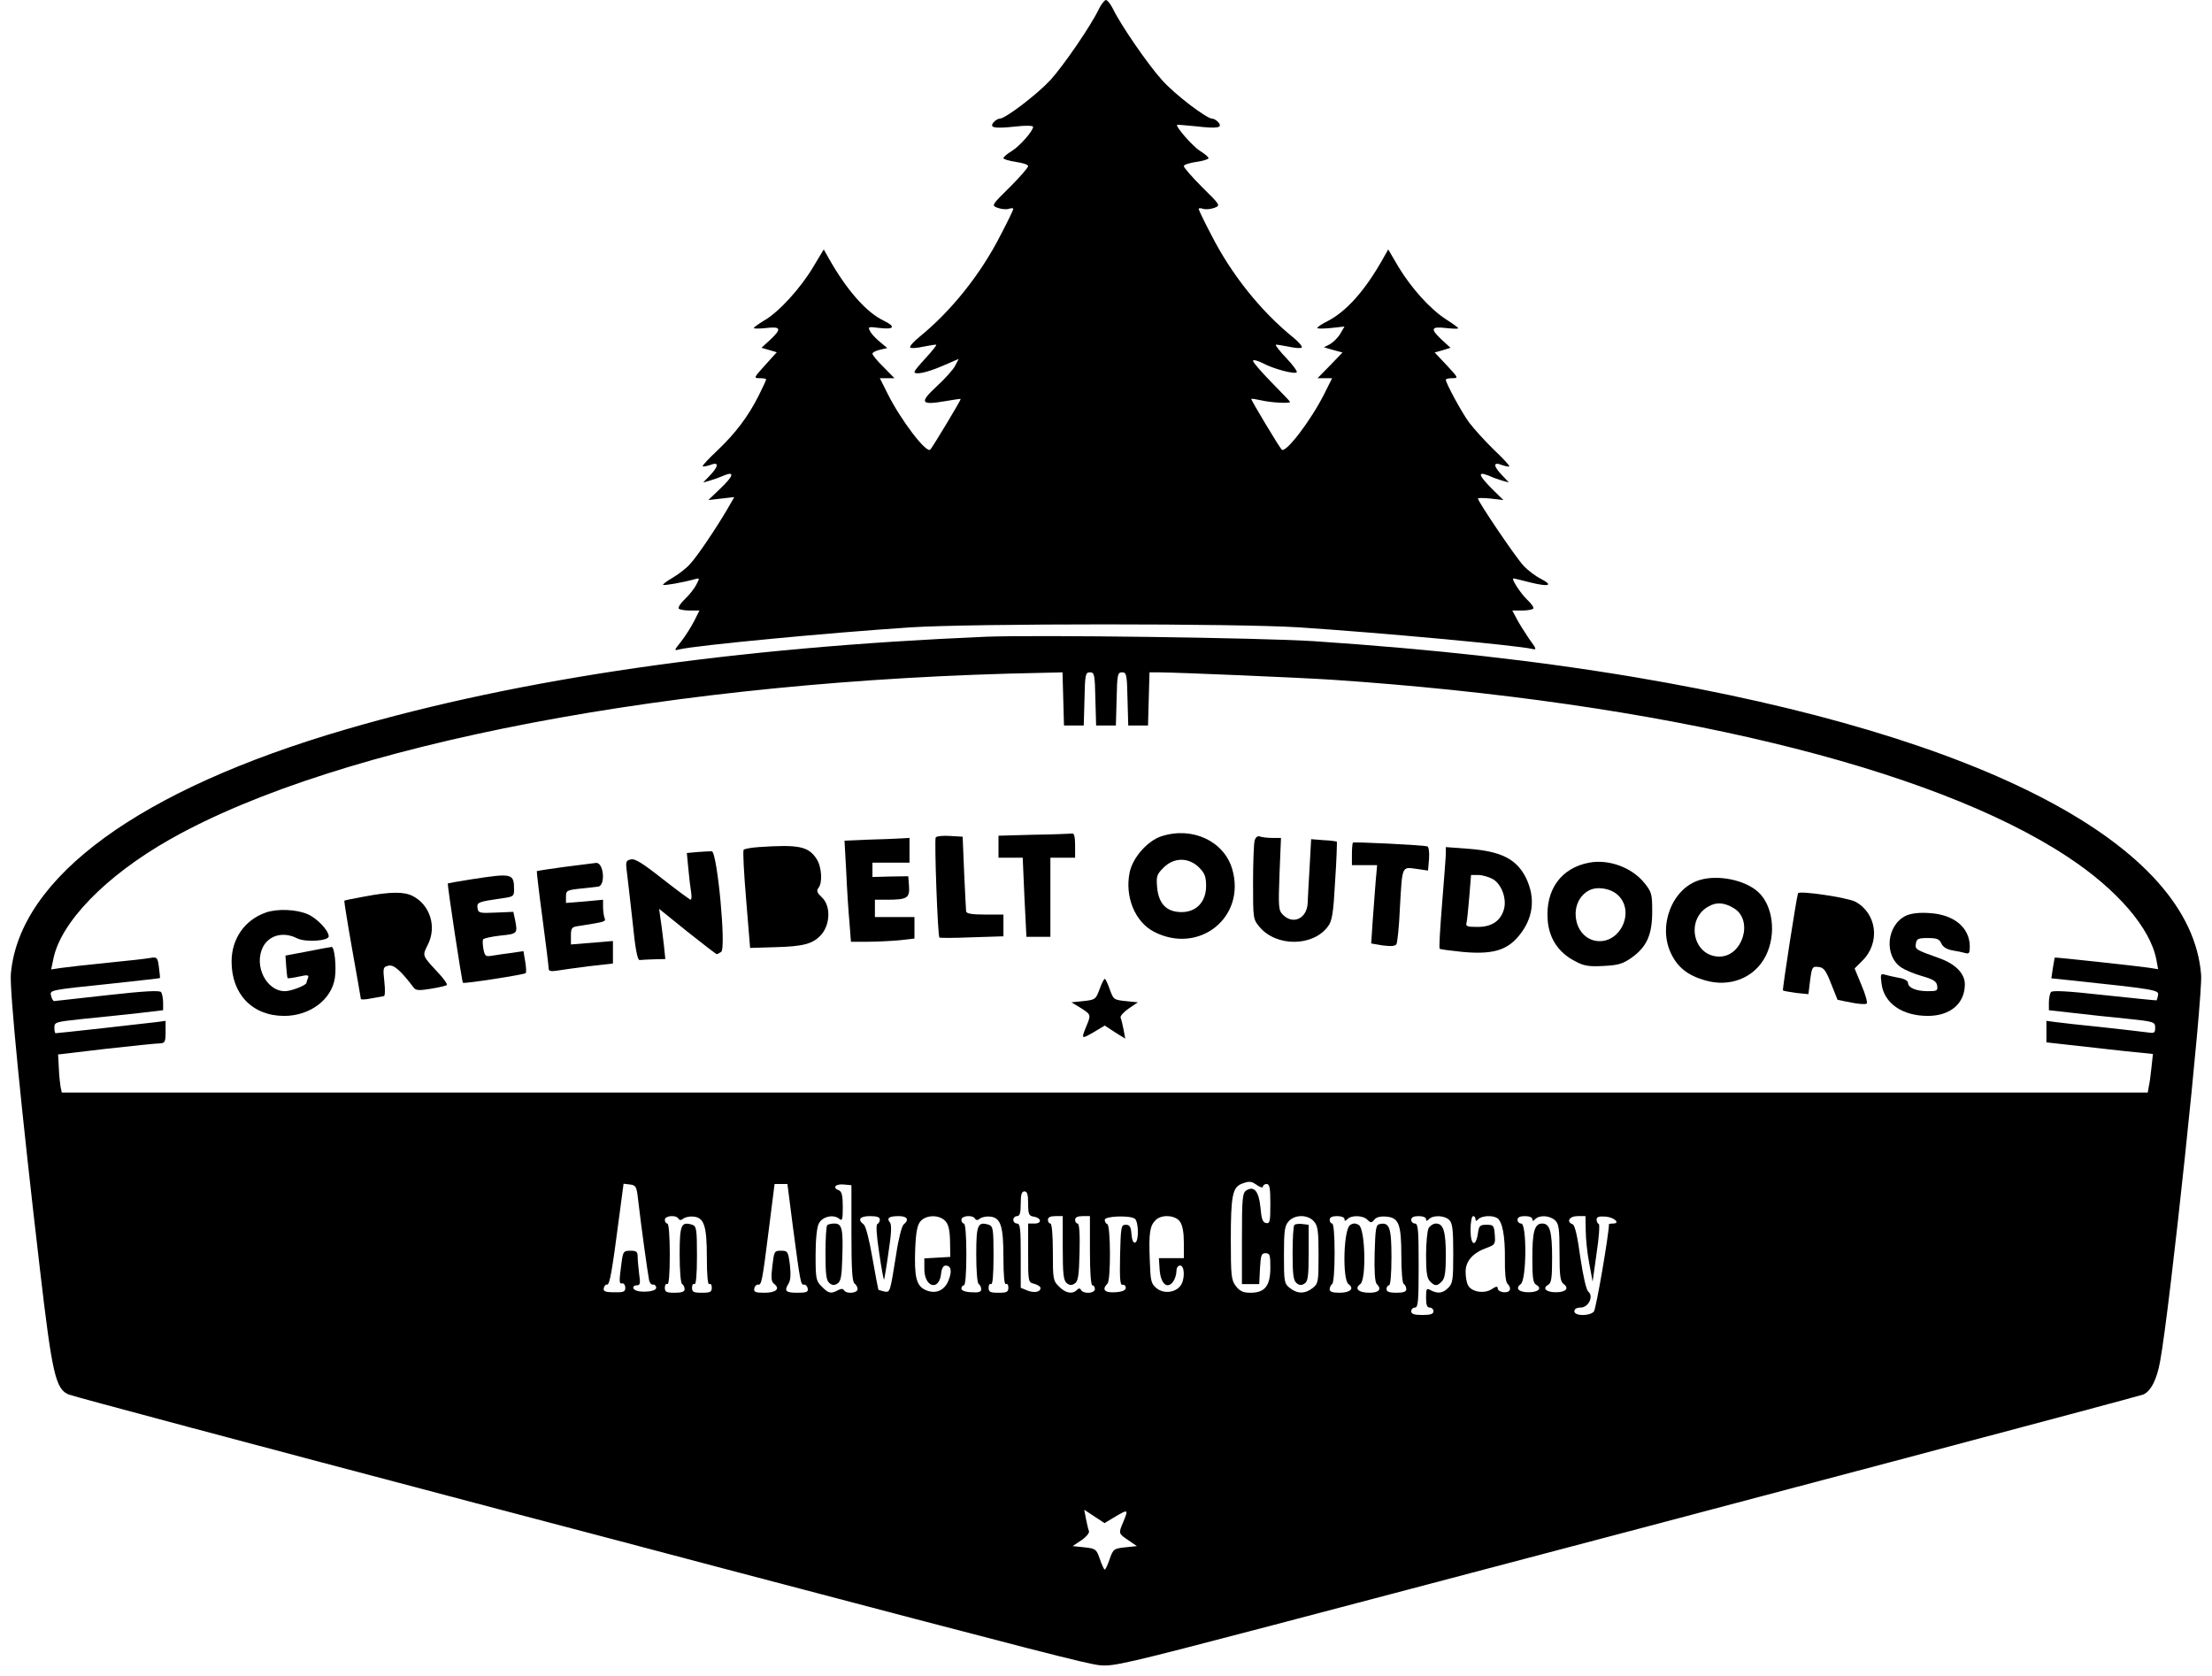 <?xml version="1.0" standalone="no"?>
<!DOCTYPE svg PUBLIC "-//W3C//DTD SVG 20010904//EN"
 "http://www.w3.org/TR/2001/REC-SVG-20010904/DTD/svg10.dtd">
<svg version="1.0" xmlns="http://www.w3.org/2000/svg"
 width="895pt" height="678pt" viewBox="0 0 895 678"
 preserveAspectRatio="xMidYMid meet">
<g transform="translate(0,678) scale(0.1,-0.1)"
fill="#000000" stroke="none">
<path d="M4446 6743 c-32 -67 -141 -226 -196 -287 -54 -58 -182 -156 -205
-156 -7 0 -18 -7 -25 -15 -18 -22 3 -26 88 -17 40 5 72 4 72 -1 0 -17 -53 -77
-86 -98 -19 -11 -34 -24 -34 -29 0 -4 23 -11 50 -15 28 -4 50 -11 50 -17 0 -6
-33 -44 -74 -85 -75 -74 -75 -74 -49 -84 14 -5 34 -7 44 -4 11 4 19 3 19 0 0
-4 -23 -52 -52 -107 -81 -159 -200 -307 -328 -411 -24 -19 -41 -39 -37 -43 4
-4 28 -2 55 4 26 5 49 9 50 7 2 -2 -17 -26 -42 -53 -25 -27 -46 -52 -46 -56 0
-14 49 -4 112 23 l67 29 -14 -27 c-7 -15 -41 -53 -75 -84 -71 -66 -65 -77 34
-60 34 6 62 10 63 9 3 -2 -114 -196 -123 -205 -16 -16 -119 119 -173 227 l-31
62 30 0 29 0 -44 45 c-25 24 -45 49 -45 54 0 5 13 12 30 16 l30 7 -30 25 c-17
14 -35 33 -40 44 -9 17 -7 18 40 12 59 -7 65 6 15 30 -69 33 -148 122 -220
249 l-22 39 -42 -70 c-51 -86 -139 -183 -198 -217 -23 -14 -43 -28 -43 -31 0
-3 23 -3 50 0 60 7 64 -3 16 -48 l-35 -32 31 -9 31 -9 -48 -53 c-46 -51 -46
-52 -21 -52 14 0 26 -2 26 -5 0 -3 -14 -33 -31 -67 -42 -83 -93 -151 -168
-222 -34 -32 -60 -60 -58 -62 2 -3 16 0 31 5 35 14 35 -4 -1 -42 l-28 -29 25
7 c14 4 40 13 58 21 46 19 41 -1 -15 -54 l-47 -45 53 6 52 6 -27 -47 c-45 -77
-124 -195 -153 -225 -14 -16 -45 -40 -69 -54 -24 -14 -41 -27 -39 -29 4 -4 82
10 125 22 24 7 24 6 9 -22 -8 -16 -29 -42 -46 -58 -17 -16 -28 -33 -25 -38 3
-4 23 -8 45 -8 l39 0 -21 -42 c-12 -24 -36 -61 -52 -82 -31 -39 -31 -39 -7
-33 66 16 602 67 935 89 254 16 1318 16 1570 0 333 -22 874 -72 943 -87 21 -5
20 -2 -12 42 -18 27 -41 63 -50 81 l-17 32 40 0 c22 0 42 4 45 8 3 5 -9 21
-25 36 -27 26 -66 86 -55 86 2 0 32 -7 66 -16 77 -19 97 -13 45 14 -22 11 -54
35 -71 54 -30 31 -184 259 -184 271 0 3 23 3 51 0 l52 -6 -47 46 c-54 55 -59
71 -13 53 17 -8 43 -17 57 -21 l25 -7 -27 29 c-37 38 -37 56 -2 42 15 -5 29
-8 31 -6 2 3 -26 33 -63 68 -36 35 -81 85 -100 110 -30 41 -94 159 -94 173 0
3 12 6 26 6 26 0 25 1 -22 52 l-49 52 32 9 32 10 -35 32 c-48 45 -44 55 16 48
28 -3 50 -4 50 -1 0 3 -22 19 -49 36 -65 42 -141 127 -193 213 l-41 70 -22
-39 c-73 -129 -148 -213 -225 -252 -22 -11 -40 -23 -40 -27 0 -3 25 -3 55 0
l55 6 -17 -29 c-9 -16 -28 -34 -41 -42 l-25 -13 38 -11 37 -10 -50 -52 -51
-52 30 0 29 0 -31 -62 c-54 -108 -157 -243 -173 -227 -10 10 -126 203 -123
205 1 2 20 -1 42 -6 39 -9 115 -13 115 -6 0 2 -34 37 -75 79 -41 42 -75 81
-75 87 0 6 17 2 39 -9 45 -24 129 -46 138 -37 3 3 -15 29 -42 57 -26 27 -45
52 -43 54 1 2 24 -2 50 -7 27 -6 51 -8 55 -4 4 4 -13 24 -37 43 -128 104 -247
252 -328 411 -29 55 -52 103 -52 107 0 3 8 4 19 0 10 -3 30 -1 44 4 26 10 26
10 -49 84 -41 41 -74 79 -74 85 0 6 23 13 50 17 28 4 50 11 50 15 0 5 -16 18
-35 30 -28 17 -100 99 -92 105 1 1 36 -2 77 -6 87 -10 108 -6 90 16 -7 8 -18
15 -25 15 -23 0 -153 99 -204 157 -57 63 -168 225 -197 286 -10 20 -23 37 -29
37 -6 0 -19 -17 -29 -37z"/>
<path d="M3990 4204 c-1018 -43 -1880 -167 -2591 -375 -834 -243 -1320 -598
-1355 -988 -6 -65 43 -558 117 -1191 50 -430 64 -491 118 -512 31 -11 686
-186 1736 -463 237 -62 653 -172 925 -244 1260 -332 1459 -383 1510 -388 57
-5 97 4 700 162 113 30 333 88 490 129 1369 360 3000 793 3031 804 31 12 56
61 69 134 40 217 173 1475 166 1564 -41 526 -876 965 -2289 1204 -399 67 -810
113 -1301 146 -217 14 -1119 26 -1326 18z m312 -251 l3 -108 40 0 40 0 3 108
c2 98 4 107 22 107 18 0 20 -9 22 -107 l3 -108 40 0 40 0 3 108 c2 98 4 107
22 107 18 0 20 -9 22 -107 l3 -108 40 0 40 0 3 108 3 107 37 0 c92 -1 562 -21
702 -30 1333 -90 2423 -352 2975 -716 201 -132 336 -289 360 -417 l7 -38 -38
6 c-48 7 -379 43 -380 41 -1 0 -4 -20 -8 -43 l-6 -41 68 -7 c350 -37 367 -40
364 -60 -2 -11 -5 -21 -6 -22 -1 -1 -96 9 -211 21 -153 17 -212 20 -217 12 -4
-6 -8 -25 -8 -42 l0 -31 98 -11 c53 -6 150 -17 215 -23 114 -12 117 -13 117
-37 0 -22 -3 -23 -37 -18 -21 3 -103 12 -183 21 -80 8 -162 17 -182 20 l-38 5
0 -43 0 -44 98 -11 c53 -6 150 -17 215 -24 l118 -12 -6 -55 c-3 -31 -8 -66
-11 -78 l-4 -23 -4220 0 -4220 0 -5 23 c-2 12 -6 47 -7 77 l-3 54 195 23 c107
12 205 22 218 22 19 1 22 6 22 46 l0 45 -37 -5 c-38 -5 -399 -45 -408 -45 -3
0 -5 10 -5 23 0 22 5 23 117 35 65 6 164 17 221 23 l102 12 0 31 c0 17 -4 36
-8 42 -5 8 -64 5 -217 -12 -116 -13 -213 -24 -216 -24 -4 0 -9 9 -12 20 -6 25
-12 24 238 50 110 12 201 22 202 23 1 2 -1 21 -4 44 -5 39 -8 42 -32 38 -14
-3 -93 -12 -176 -20 -82 -8 -167 -18 -189 -21 l-39 -6 8 38 c27 150 212 341
474 489 681 385 2040 645 3528 673 l82 2 3 -107z m786 -1969 c12 -8 22 -10 22
-5 0 6 7 11 15 11 12 0 15 -16 15 -81 0 -71 -2 -80 -17 -77 -14 2 -19 16 -23
62 -6 66 -26 90 -57 70 -16 -10 -18 -31 -18 -195 l0 -184 35 0 35 0 3 63 c3
54 6 62 22 62 18 0 20 -7 20 -58 0 -74 -22 -102 -80 -102 -30 0 -43 6 -59 26
-19 25 -21 40 -21 190 0 174 7 209 42 224 33 13 41 12 66 -6z m-2506 -59 c12
-104 39 -299 44 -322 2 -13 10 -22 17 -20 6 1 12 -5 12 -13 0 -19 -86 -22 -92
-2 -3 6 3 12 13 12 14 0 16 7 10 46 -3 26 -6 57 -6 70 0 20 -5 24 -29 24 -28
0 -30 -3 -36 -47 -11 -81 -10 -88 3 -85 6 1 12 -7 12 -18 0 -16 -7 -19 -45
-18 -37 0 -45 4 -42 17 2 9 8 15 13 14 11 -2 20 50 50 280 l17 128 26 -3 c24
-3 27 -8 33 -63z m626 -107 c30 -226 32 -238 45 -235 6 1 13 -6 15 -15 3 -15
-4 -18 -42 -18 -48 0 -54 7 -35 38 8 12 9 38 5 75 -7 54 -9 57 -36 57 -27 0
-28 -2 -35 -62 -6 -48 -4 -64 7 -72 26 -20 8 -36 -39 -36 -37 0 -44 3 -41 18
2 9 9 16 15 15 14 -3 17 10 44 225 l23 182 26 0 26 0 22 -172z m237 -28 c0
-145 3 -197 13 -203 6 -4 12 -15 12 -22 0 -17 -45 -21 -55 -5 -4 7 -12 7 -25
0 -28 -15 -38 -13 -65 15 -23 22 -25 31 -25 127 0 63 5 113 13 128 14 28 59
39 83 19 12 -10 14 -3 14 49 0 44 -4 61 -15 66 -28 10 -16 27 18 24 l32 -3 0
-195z m715 121 c0 -43 3 -50 22 -53 32 -5 35 -28 4 -28 l-26 0 0 -119 c0 -118
0 -119 25 -125 14 -4 25 -11 25 -17 0 -16 -25 -21 -53 -10 l-27 11 0 130 c0
109 -2 130 -15 130 -8 0 -15 7 -15 15 0 8 7 15 15 15 11 0 15 12 15 50 0 38 4
50 15 50 11 0 15 -12 15 -49z m-1415 -61 c5 -8 11 -7 20 0 8 6 26 10 42 8 42
-5 53 -37 53 -166 0 -73 4 -111 10 -107 6 3 10 -3 10 -14 0 -18 -6 -21 -40
-21 -34 0 -40 3 -40 21 0 11 5 17 10 14 6 -4 10 36 10 114 0 108 -2 120 -19
126 -45 14 -51 0 -51 -120 0 -65 4 -116 10 -120 6 -3 10 -13 10 -21 0 -10 -12
-14 -40 -14 -34 0 -40 3 -40 21 0 11 5 17 10 14 6 -4 10 38 10 119 0 77 -4
126 -10 126 -5 0 -10 7 -10 15 0 17 45 21 55 5z m815 -4 c0 -8 -5 -16 -10 -18
-6 -2 -4 -43 7 -115 9 -62 18 -111 20 -110 1 2 10 52 18 111 12 76 13 111 6
120 -15 18 -4 26 36 26 34 0 43 -15 19 -34 -7 -6 -21 -59 -30 -121 -25 -155
-24 -154 -48 -150 -12 3 -22 6 -24 7 -1 2 -12 60 -24 128 -13 76 -27 129 -35
136 -27 20 -16 34 25 34 28 0 40 -4 40 -14z m265 -6 c13 -14 18 -37 19 -82 l1
-63 -52 -3 -53 -3 0 -43 c0 -75 61 -91 68 -17 2 19 9 31 18 31 23 0 27 -24 11
-62 -17 -41 -54 -55 -94 -36 -36 17 -44 54 -40 166 3 71 9 97 22 112 24 26 76
26 100 0z m120 10 c5 -8 11 -7 20 0 8 6 26 10 42 8 42 -5 53 -37 53 -166 0
-73 4 -111 10 -107 6 3 10 -3 10 -14 0 -18 -6 -21 -40 -21 -34 0 -40 3 -40 21
0 11 5 17 10 14 6 -4 10 36 10 114 0 108 -2 120 -19 126 -45 14 -51 0 -51
-120 0 -65 4 -116 10 -120 6 -3 10 -13 10 -21 0 -11 -10 -14 -40 -12 -25 1
-40 7 -40 15 0 7 5 13 10 13 6 0 10 48 10 125 0 77 -4 125 -10 125 -5 0 -10 7
-10 15 0 17 45 21 55 5z m355 -119 c0 -105 3 -131 16 -142 11 -9 20 -10 32 -2
14 8 18 31 20 127 2 75 -1 116 -8 116 -5 0 -10 7 -10 15 0 10 10 15 30 15 l30
0 0 -140 c0 -87 4 -140 10 -140 6 0 10 -7 10 -15 0 -18 -45 -21 -56 -4 -4 8
-9 8 -17 0 -18 -18 -46 -13 -72 14 -24 23 -25 30 -25 140 0 70 -4 115 -10 115
-5 0 -10 7 -10 15 0 10 10 15 30 15 l30 0 0 -129z m291 119 c16 -10 18 -92 2
-97 -7 -3 -13 10 -15 34 -2 30 -7 38 -23 38 -19 0 -20 -8 -23 -123 -2 -95 0
-122 10 -120 7 2 13 -4 13 -12 0 -10 -13 -16 -42 -18 -44 -3 -56 11 -32 35 14
14 13 237 -1 241 -6 2 -10 10 -10 17 0 15 98 19 121 5z m183 -12 c11 -15 16
-45 16 -85 l0 -63 -51 0 -50 0 3 -46 c4 -57 30 -81 54 -50 8 11 14 30 14 43 0
14 6 23 15 23 19 0 20 -58 1 -82 -21 -28 -68 -33 -96 -10 -23 19 -25 28 -28
117 -4 106 0 136 24 159 24 24 80 20 98 -6z m542 1 c16 -18 19 -37 19 -136 0
-109 -1 -116 -24 -134 -30 -24 -62 -24 -92 0 -23 18 -24 25 -24 134 0 99 3
118 19 136 25 28 77 28 102 0z m124 9 c0 -9 3 -9 12 0 17 17 64 15 81 -3 13
-13 17 -13 28 1 8 10 25 14 48 12 51 -4 61 -31 61 -160 0 -60 4 -110 10 -113
6 -3 10 -13 10 -21 0 -10 -12 -14 -40 -14 -29 0 -40 4 -40 15 0 8 5 15 10 15
6 0 10 45 10 114 0 119 -8 142 -47 134 -16 -3 -18 -17 -21 -117 -2 -69 1 -118
8 -125 22 -22 10 -36 -29 -36 -45 0 -62 17 -37 35 25 19 20 223 -6 239 -13 8
-23 8 -35 0 -27 -16 -32 -220 -7 -239 25 -18 8 -35 -37 -35 -27 0 -39 4 -39
14 0 8 5 18 10 21 6 4 10 57 10 126 0 73 -4 119 -10 119 -5 0 -10 7 -10 15 0
10 10 15 30 15 17 0 30 -5 30 -12z m330 0 c0 -9 3 -9 12 0 17 17 64 15 82 -4
13 -12 16 -40 16 -135 0 -106 -2 -121 -20 -139 -22 -22 -42 -25 -71 -10 -17
10 -19 7 -19 -30 0 -29 4 -40 15 -40 8 0 15 -7 15 -15 0 -11 -12 -15 -45 -15
-33 0 -45 4 -45 15 0 8 7 15 15 15 13 0 15 26 15 170 0 144 -2 170 -15 170 -8
0 -15 7 -15 15 0 10 10 15 30 15 17 0 30 -5 30 -12z m200 0 c0 -9 3 -9 12 0
14 14 57 16 76 4 21 -14 32 -73 31 -165 -1 -54 3 -93 10 -100 19 -19 12 -37
-14 -35 -14 1 -25 8 -25 15 0 10 -6 10 -25 -3 -30 -19 -81 -11 -95 16 -6 10
-10 35 -10 55 0 43 29 76 84 96 35 13 37 15 34 54 -3 37 -5 40 -33 40 -27 0
-31 -4 -35 -34 -9 -60 -30 -50 -30 13 0 31 5 56 10 56 6 0 10 -5 10 -12z m230
0 c0 -9 3 -9 12 0 17 17 58 15 80 -5 15 -14 18 -32 18 -131 0 -95 3 -117 17
-127 23 -17 9 -33 -32 -33 -39 0 -56 16 -31 30 13 7 16 27 16 109 0 107 -9
139 -40 139 -31 0 -40 -32 -40 -139 0 -82 3 -102 16 -109 25 -14 8 -30 -31
-30 -41 0 -55 16 -32 33 24 17 25 245 2 245 -8 0 -15 7 -15 15 0 10 10 15 30
15 17 0 30 -5 30 -12z m216 -45 c0 -32 6 -92 14 -133 l14 -75 16 115 c10 63
13 117 9 118 -5 2 -9 10 -9 18 0 11 10 14 37 12 35 -3 61 -28 29 -28 -9 0 -16
-1 -16 -3 0 -39 -52 -343 -61 -353 -16 -19 -79 -19 -79 1 0 9 9 15 25 15 32 0
54 45 32 64 -9 7 -21 61 -33 140 -11 83 -22 130 -31 133 -27 10 -13 33 20 33
l32 0 1 -57z m-1902 -1158 c51 30 52 29 31 -22 -20 -47 -20 -47 20 -74 l35
-24 -48 -5 c-45 -5 -48 -7 -62 -47 -8 -24 -17 -43 -20 -43 -3 0 -12 19 -20 43
-14 40 -17 42 -62 47 l-48 5 36 24 c19 13 33 30 30 37 -3 7 -8 29 -12 49 l-7
37 41 -27 41 -27 45 27z"/>
<path d="M4183 3403 l-143 -4 0 -44 0 -45 49 0 49 0 7 -160 8 -160 48 0 49 0
0 160 0 160 50 0 50 0 0 50 c0 35 -4 49 -12 48 -7 -1 -77 -4 -155 -5z"/>
<path d="M4700 3397 c-56 -18 -116 -85 -129 -145 -21 -99 21 -202 99 -242 182
-93 372 59 316 253 -33 114 -161 174 -286 134z m151 -126 c24 -24 29 -38 29
-76 0 -63 -39 -105 -99 -105 -60 0 -92 32 -99 98 -4 47 -2 54 26 82 42 42 101
42 143 1z"/>
<path d="M3786 3392 c-6 -10 8 -399 15 -405 2 -2 61 -2 132 1 l127 4 0 44 0
44 -75 0 c-53 0 -75 4 -76 13 -1 6 -4 77 -8 157 l-6 145 -52 3 c-28 2 -54 -1
-57 -6z"/>
<path d="M5076 3378 c-3 -13 -6 -89 -6 -170 0 -145 0 -147 27 -179 68 -80 216
-79 276 3 17 22 22 53 29 183 6 86 8 158 7 160 -2 1 -26 5 -54 6 l-50 4 -6
-110 c-4 -60 -7 -127 -8 -147 -2 -63 -58 -91 -100 -49 -18 18 -19 30 -14 165
l6 146 -36 0 c-19 0 -42 3 -50 6 -9 3 -17 -3 -21 -18z"/>
<path d="M3511 3383 l-94 -4 7 -127 c3 -70 9 -162 13 -204 l6 -78 67 0 c37 0
95 3 129 6 l61 7 0 43 0 44 -80 0 -80 0 0 35 0 35 48 0 c83 0 93 7 90 54 l-3
41 -72 -1 -73 -2 0 29 0 29 75 0 75 0 0 50 0 50 -37 -2 c-21 -1 -80 -4 -132
-5z"/>
<path d="M5474 3371 c-2 -2 -4 -24 -4 -48 l0 -43 51 0 51 0 -6 -67 c-3 -38 -8
-109 -12 -159 l-6 -91 47 -8 c33 -4 50 -3 55 5 4 7 11 71 14 144 10 175 7 169
66 161 l48 -7 4 47 c2 27 -1 49 -7 51 -17 5 -296 19 -301 15z"/>
<path d="M3070 3353 c-30 -2 -58 -7 -61 -11 -4 -4 1 -95 10 -202 l16 -195 100
3 c120 3 156 14 190 53 35 43 36 116 0 149 -19 18 -22 26 -14 37 18 21 14 86
-7 118 -33 51 -72 59 -234 48z"/>
<path d="M5850 3328 c0 -13 -7 -104 -15 -202 -8 -99 -13 -181 -10 -184 2 -3
44 -8 92 -13 118 -11 178 5 226 62 61 71 72 156 30 240 -38 74 -100 105 -230
115 l-93 7 0 -25z m191 -105 c34 -20 55 -77 45 -118 -12 -49 -49 -75 -106 -75
-44 0 -51 2 -46 18 2 9 7 56 11 105 l7 87 30 0 c16 0 43 -8 59 -17z"/>
<path d="M2822 3333 l-43 -4 6 -62 c3 -34 8 -77 11 -94 3 -18 2 -33 -1 -33 -4
0 -55 38 -114 84 -81 64 -113 84 -129 79 -19 -4 -21 -10 -16 -47 3 -22 13
-113 23 -201 11 -111 20 -160 29 -159 7 1 33 2 58 3 l46 1 -6 58 c-4 31 -9 77
-13 101 l-6 44 114 -92 c63 -50 116 -91 119 -91 3 0 11 4 18 9 21 13 -16 405
-38 407 -8 0 -34 -1 -58 -3z"/>
<path d="M6430 3290 c-113 -21 -177 -109 -168 -231 5 -74 43 -132 108 -166 38
-21 56 -24 117 -21 60 3 78 8 114 33 62 44 84 93 84 187 0 70 -2 79 -31 115
-50 63 -144 98 -224 83z m116 -131 c73 -68 7 -203 -91 -185 -92 18 -110 160
-25 204 33 17 87 8 116 -19z"/>
<path d="M2285 3273 c-60 -8 -111 -16 -113 -17 -1 -2 9 -88 23 -192 14 -104
25 -195 25 -203 0 -9 9 -12 33 -8 17 3 76 11 130 18 l97 11 0 46 0 45 -85 -7
-85 -7 0 35 c0 32 3 36 33 40 107 17 109 17 103 32 -3 9 -6 29 -6 45 l0 29
-75 -7 -75 -6 0 26 c0 24 4 26 58 32 31 3 64 7 72 8 31 4 23 98 -8 96 -9 -1
-66 -8 -127 -16z"/>
<path d="M1910 3223 c-52 -8 -96 -16 -98 -17 -3 -4 57 -398 61 -402 4 -5 248
33 254 39 3 3 2 24 -2 47 l-7 42 -47 -7 c-25 -3 -60 -8 -77 -11 -29 -5 -32 -3
-38 26 -3 18 -4 36 -1 40 3 4 34 11 70 15 69 7 70 8 59 64 l-7 32 -71 -3 c-66
-3 -71 -2 -74 19 -3 23 4 25 101 39 43 6 47 8 47 34 0 67 -7 68 -170 43z"/>
<path d="M6878 3220 c-112 -33 -171 -185 -117 -297 27 -57 68 -89 137 -109
102 -30 202 10 247 100 43 87 29 203 -32 258 -53 48 -161 70 -235 48z m140
-116 c77 -50 32 -194 -61 -194 -108 0 -139 153 -42 204 32 18 65 14 103 -10z"/>
<path d="M7275 3166 c-7 -21 -64 -390 -61 -393 2 -2 26 -6 53 -10 l50 -5 7 56
c7 54 9 57 34 54 21 -2 30 -14 51 -68 l26 -65 55 -11 c30 -6 58 -8 63 -4 4 3
-5 37 -21 74 l-28 68 32 32 c73 73 58 191 -29 238 -33 17 -228 46 -232 34z"/>
<path d="M1475 3153 c-43 -8 -80 -15 -82 -17 -1 -1 13 -90 32 -197 19 -107 35
-197 35 -200 0 -4 19 -3 43 2 23 4 46 8 50 9 5 0 6 26 2 59 -6 55 -5 59 16 64
22 6 50 -19 104 -90 8 -10 23 -11 69 -3 32 5 61 12 64 15 3 3 -10 22 -29 43
-73 79 -71 73 -48 120 37 73 9 161 -61 197 -35 18 -89 18 -195 -2z"/>
<path d="M1075 3088 c-85 -30 -138 -106 -138 -198 0 -133 85 -220 213 -220
104 0 192 66 205 154 7 46 -2 126 -13 125 -4 0 -47 -8 -97 -18 l-90 -17 3 -44
c2 -24 4 -46 6 -47 2 -2 22 1 45 6 36 8 42 7 37 -6 -3 -8 -6 -16 -6 -19 0 -10
-62 -34 -87 -34 -76 0 -127 104 -89 179 25 48 83 63 138 35 33 -17 128 -11
128 8 0 23 -46 72 -84 89 -45 20 -123 24 -171 7z"/>
<path d="M7713 3076 c-80 -37 -92 -163 -19 -211 14 -9 51 -25 83 -34 46 -13
59 -22 61 -39 3 -20 -1 -22 -38 -22 -47 0 -80 14 -80 34 0 8 -16 17 -37 20
-21 4 -47 10 -57 13 -17 5 -18 1 -13 -37 10 -79 84 -130 187 -130 91 0 150 50
150 128 0 44 -39 83 -105 106 -95 34 -97 35 -93 59 3 19 9 22 48 22 37 0 47
-4 55 -22 6 -14 22 -24 45 -28 19 -3 43 -8 53 -11 14 -4 17 1 17 26 0 77 -63
130 -163 136 -41 3 -73 -1 -94 -10z"/>
<path d="M4449 2778 c-15 -41 -18 -43 -65 -48 l-49 -5 38 -23 c42 -27 42 -27
22 -75 -21 -51 -20 -52 30 -23 l45 27 41 -27 42 -26 -7 37 c-4 20 -9 42 -12
48 -2 7 13 23 33 37 l37 25 -50 5 c-47 5 -49 6 -64 48 -8 23 -17 42 -20 42 -3
0 -13 -19 -21 -42z"/>
<path d="M3347 1823 c-4 -3 -7 -55 -7 -113 0 -86 3 -110 16 -121 11 -9 20 -10
32 -2 14 8 18 29 20 104 4 118 -1 139 -32 139 -12 0 -26 -3 -29 -7z"/>
<path d="M5237 1824 c-4 -4 -7 -56 -7 -114 0 -86 3 -110 16 -121 11 -9 20 -10
32 -2 14 8 17 29 17 124 l0 114 -25 3 c-14 2 -29 0 -33 -4z"/>
<path d="M5780 1811 c-5 -11 -10 -60 -10 -110 0 -68 4 -93 16 -105 19 -20 29
-20 48 0 12 12 16 37 16 105 0 98 -10 129 -40 129 -11 0 -24 -9 -30 -19z"/>
</g>
</svg>
